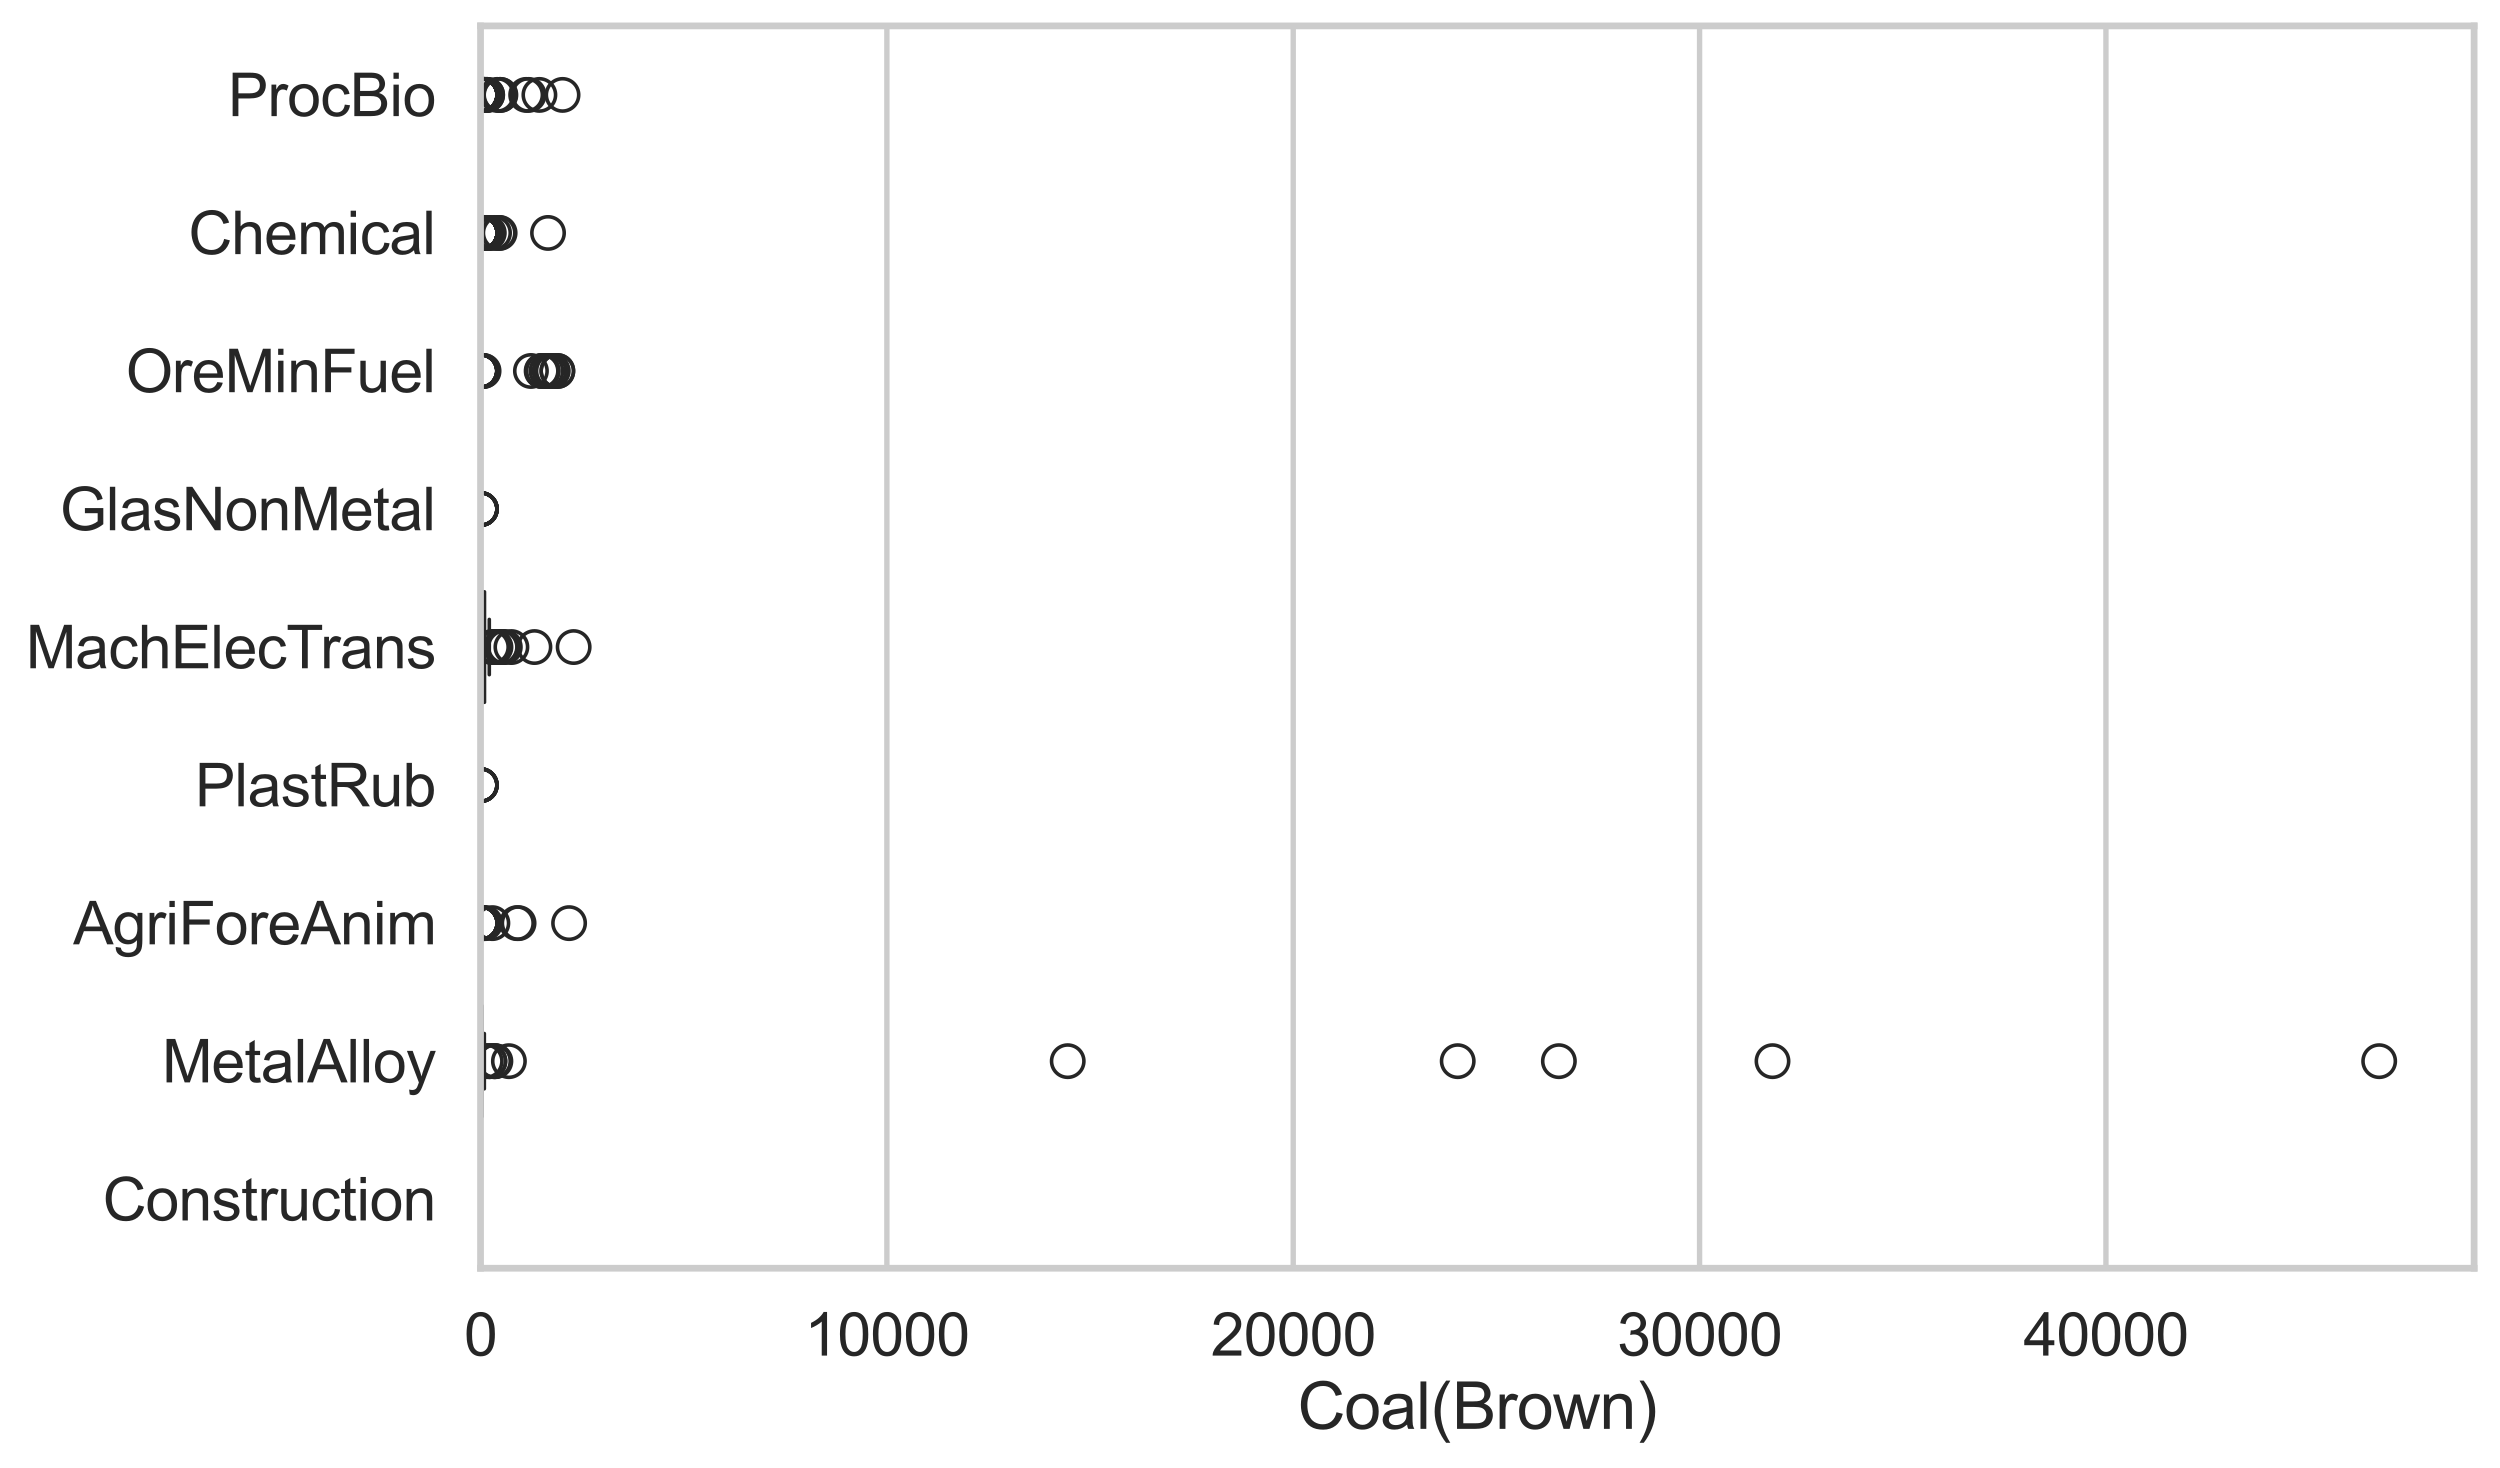 <?xml version="1.0" encoding="utf-8" standalone="no"?>
<!DOCTYPE svg PUBLIC "-//W3C//DTD SVG 1.1//EN"
  "http://www.w3.org/Graphics/SVG/1.1/DTD/svg11.dtd">
<svg xmlns:xlink="http://www.w3.org/1999/xlink" width="695.577pt" height="408.542pt" viewBox="0 0 695.577 408.542" xmlns="http://www.w3.org/2000/svg" version="1.1">
 <defs>
  <style type="text/css">*{stroke-linejoin: round; stroke-linecap: butt}</style>
 </defs>
 <g id="figure_1">
  <g id="patch_1">
   <path d="M 0 408.542 
L 695.577 408.542 
L 695.577 0 
L 0 0 
z
" style="fill: #ffffff"/>
  </g>
  <g id="axes_1">
   <g id="patch_2">
    <path d="M 133.697 352.86 
L 688.377 352.86 
L 688.377 7.2 
L 133.697 7.2 
z
" style="fill: #ffffff"/>
   </g>
   <g id="matplotlib.axis_1">
    <g id="xtick_1">
     <g id="line2d_1">
      <path d="M 133.697 352.86 
L 133.697 7.2 
" clip-path="url(#pf2591ca174)" style="fill: none; stroke: #cccccc; stroke-width: 1.5; stroke-linecap: round"/>
     </g>
     <g id="text_1">
      <!-- 0 -->
      <g style="fill: #262626" transform="translate(129.109 377.17) scale(0.165 -0.165)">
       <defs>
        <path id="ArialMT-30" d="M 266 2259 
Q 266 3072 433 3567 
Q 600 4063 929 4331 
Q 1259 4600 1759 4600 
Q 2128 4600 2406 4451 
Q 2684 4303 2865 4023 
Q 3047 3744 3150 3342 
Q 3253 2941 3253 2259 
Q 3253 1453 3087 958 
Q 2922 463 2592 192 
Q 2263 -78 1759 -78 
Q 1097 -78 719 397 
Q 266 969 266 2259 
z
M 844 2259 
Q 844 1131 1108 757 
Q 1372 384 1759 384 
Q 2147 384 2411 759 
Q 2675 1134 2675 2259 
Q 2675 3391 2411 3762 
Q 2147 4134 1753 4134 
Q 1366 4134 1134 3806 
Q 844 3388 844 2259 
z
" transform="scale(0.016)"/>
       </defs>
       <use xlink:href="#ArialMT-30"/>
      </g>
     </g>
    </g>
    <g id="xtick_2">
     <g id="line2d_2">
      <path d="M 246.757 352.86 
L 246.757 7.2 
" clip-path="url(#pf2591ca174)" style="fill: none; stroke: #cccccc; stroke-width: 1.5; stroke-linecap: round"/>
     </g>
     <g id="text_2">
      <!-- 10000 -->
      <g style="fill: #262626" transform="translate(223.818 377.17) scale(0.165 -0.165)">
       <defs>
        <path id="ArialMT-31" d="M 2384 0 
L 1822 0 
L 1822 3584 
Q 1619 3391 1289 3197 
Q 959 3003 697 2906 
L 697 3450 
Q 1169 3672 1522 3987 
Q 1875 4303 2022 4600 
L 2384 4600 
L 2384 0 
z
" transform="scale(0.016)"/>
       </defs>
       <use xlink:href="#ArialMT-31"/>
       <use xlink:href="#ArialMT-30" transform="translate(55.615 0)"/>
       <use xlink:href="#ArialMT-30" transform="translate(111.23 0)"/>
       <use xlink:href="#ArialMT-30" transform="translate(166.846 0)"/>
       <use xlink:href="#ArialMT-30" transform="translate(222.461 0)"/>
      </g>
     </g>
    </g>
    <g id="xtick_3">
     <g id="line2d_3">
      <path d="M 359.816 352.86 
L 359.816 7.2 
" clip-path="url(#pf2591ca174)" style="fill: none; stroke: #cccccc; stroke-width: 1.5; stroke-linecap: round"/>
     </g>
     <g id="text_3">
      <!-- 20000 -->
      <g style="fill: #262626" transform="translate(336.877 377.17) scale(0.165 -0.165)">
       <defs>
        <path id="ArialMT-32" d="M 3222 541 
L 3222 0 
L 194 0 
Q 188 203 259 391 
Q 375 700 629 1000 
Q 884 1300 1366 1694 
Q 2113 2306 2375 2664 
Q 2638 3022 2638 3341 
Q 2638 3675 2398 3904 
Q 2159 4134 1775 4134 
Q 1369 4134 1125 3890 
Q 881 3647 878 3216 
L 300 3275 
Q 359 3922 746 4261 
Q 1134 4600 1788 4600 
Q 2447 4600 2831 4234 
Q 3216 3869 3216 3328 
Q 3216 3053 3103 2787 
Q 2991 2522 2730 2228 
Q 2469 1934 1863 1422 
Q 1356 997 1212 845 
Q 1069 694 975 541 
L 3222 541 
z
" transform="scale(0.016)"/>
       </defs>
       <use xlink:href="#ArialMT-32"/>
       <use xlink:href="#ArialMT-30" transform="translate(55.615 0)"/>
       <use xlink:href="#ArialMT-30" transform="translate(111.23 0)"/>
       <use xlink:href="#ArialMT-30" transform="translate(166.846 0)"/>
       <use xlink:href="#ArialMT-30" transform="translate(222.461 0)"/>
      </g>
     </g>
    </g>
    <g id="xtick_4">
     <g id="line2d_4">
      <path d="M 472.876 352.86 
L 472.876 7.2 
" clip-path="url(#pf2591ca174)" style="fill: none; stroke: #cccccc; stroke-width: 1.5; stroke-linecap: round"/>
     </g>
     <g id="text_4">
      <!-- 30000 -->
      <g style="fill: #262626" transform="translate(449.937 377.17) scale(0.165 -0.165)">
       <defs>
        <path id="ArialMT-33" d="M 269 1209 
L 831 1284 
Q 928 806 1161 595 
Q 1394 384 1728 384 
Q 2125 384 2398 659 
Q 2672 934 2672 1341 
Q 2672 1728 2419 1979 
Q 2166 2231 1775 2231 
Q 1616 2231 1378 2169 
L 1441 2663 
Q 1497 2656 1531 2656 
Q 1891 2656 2178 2843 
Q 2466 3031 2466 3422 
Q 2466 3731 2256 3934 
Q 2047 4138 1716 4138 
Q 1388 4138 1169 3931 
Q 950 3725 888 3313 
L 325 3413 
Q 428 3978 793 4289 
Q 1159 4600 1703 4600 
Q 2078 4600 2393 4439 
Q 2709 4278 2876 4000 
Q 3044 3722 3044 3409 
Q 3044 3113 2884 2869 
Q 2725 2625 2413 2481 
Q 2819 2388 3044 2092 
Q 3269 1797 3269 1353 
Q 3269 753 2831 336 
Q 2394 -81 1725 -81 
Q 1122 -81 723 278 
Q 325 638 269 1209 
z
" transform="scale(0.016)"/>
       </defs>
       <use xlink:href="#ArialMT-33"/>
       <use xlink:href="#ArialMT-30" transform="translate(55.615 0)"/>
       <use xlink:href="#ArialMT-30" transform="translate(111.23 0)"/>
       <use xlink:href="#ArialMT-30" transform="translate(166.846 0)"/>
       <use xlink:href="#ArialMT-30" transform="translate(222.461 0)"/>
      </g>
     </g>
    </g>
    <g id="xtick_5">
     <g id="line2d_5">
      <path d="M 585.935 352.86 
L 585.935 7.2 
" clip-path="url(#pf2591ca174)" style="fill: none; stroke: #cccccc; stroke-width: 1.5; stroke-linecap: round"/>
     </g>
     <g id="text_5">
      <!-- 40000 -->
      <g style="fill: #262626" transform="translate(562.997 377.17) scale(0.165 -0.165)">
       <defs>
        <path id="ArialMT-34" d="M 2069 0 
L 2069 1097 
L 81 1097 
L 81 1613 
L 2172 4581 
L 2631 4581 
L 2631 1613 
L 3250 1613 
L 3250 1097 
L 2631 1097 
L 2631 0 
L 2069 0 
z
M 2069 1613 
L 2069 3678 
L 634 1613 
L 2069 1613 
z
" transform="scale(0.016)"/>
       </defs>
       <use xlink:href="#ArialMT-34"/>
       <use xlink:href="#ArialMT-30" transform="translate(55.615 0)"/>
       <use xlink:href="#ArialMT-30" transform="translate(111.23 0)"/>
       <use xlink:href="#ArialMT-30" transform="translate(166.846 0)"/>
       <use xlink:href="#ArialMT-30" transform="translate(222.461 0)"/>
      </g>
     </g>
    </g>
    <g id="text_6">
     <!-- Coal(Brown) -->
     <g style="fill: #262626" transform="translate(361.025 397.553) scale(0.18 -0.18)">
      <defs>
       <path id="ArialMT-43" d="M 3763 1606 
L 4369 1453 
Q 4178 706 3683 314 
Q 3188 -78 2472 -78 
Q 1731 -78 1267 223 
Q 803 525 561 1097 
Q 319 1669 319 2325 
Q 319 3041 592 3573 
Q 866 4106 1370 4382 
Q 1875 4659 2481 4659 
Q 3169 4659 3637 4309 
Q 4106 3959 4291 3325 
L 3694 3184 
Q 3534 3684 3231 3912 
Q 2928 4141 2469 4141 
Q 1941 4141 1586 3887 
Q 1231 3634 1087 3207 
Q 944 2781 944 2328 
Q 944 1744 1114 1308 
Q 1284 872 1643 656 
Q 2003 441 2422 441 
Q 2931 441 3284 734 
Q 3638 1028 3763 1606 
z
" transform="scale(0.016)"/>
       <path id="ArialMT-6f" d="M 213 1659 
Q 213 2581 725 3025 
Q 1153 3394 1769 3394 
Q 2453 3394 2887 2945 
Q 3322 2497 3322 1706 
Q 3322 1066 3130 698 
Q 2938 331 2570 128 
Q 2203 -75 1769 -75 
Q 1072 -75 642 372 
Q 213 819 213 1659 
z
M 791 1659 
Q 791 1022 1069 705 
Q 1347 388 1769 388 
Q 2188 388 2466 706 
Q 2744 1025 2744 1678 
Q 2744 2294 2464 2611 
Q 2184 2928 1769 2928 
Q 1347 2928 1069 2612 
Q 791 2297 791 1659 
z
" transform="scale(0.016)"/>
       <path id="ArialMT-61" d="M 2588 409 
Q 2275 144 1986 34 
Q 1697 -75 1366 -75 
Q 819 -75 525 192 
Q 231 459 231 875 
Q 231 1119 342 1320 
Q 453 1522 633 1644 
Q 813 1766 1038 1828 
Q 1203 1872 1538 1913 
Q 2219 1994 2541 2106 
Q 2544 2222 2544 2253 
Q 2544 2597 2384 2738 
Q 2169 2928 1744 2928 
Q 1347 2928 1158 2789 
Q 969 2650 878 2297 
L 328 2372 
Q 403 2725 575 2942 
Q 747 3159 1072 3276 
Q 1397 3394 1825 3394 
Q 2250 3394 2515 3294 
Q 2781 3194 2906 3042 
Q 3031 2891 3081 2659 
Q 3109 2516 3109 2141 
L 3109 1391 
Q 3109 606 3145 398 
Q 3181 191 3288 0 
L 2700 0 
Q 2613 175 2588 409 
z
M 2541 1666 
Q 2234 1541 1622 1453 
Q 1275 1403 1131 1340 
Q 988 1278 909 1158 
Q 831 1038 831 891 
Q 831 666 1001 516 
Q 1172 366 1500 366 
Q 1825 366 2078 508 
Q 2331 650 2450 897 
Q 2541 1088 2541 1459 
L 2541 1666 
z
" transform="scale(0.016)"/>
       <path id="ArialMT-6c" d="M 409 0 
L 409 4581 
L 972 4581 
L 972 0 
L 409 0 
z
" transform="scale(0.016)"/>
       <path id="ArialMT-28" d="M 1497 -1347 
Q 1031 -759 709 28 
Q 388 816 388 1659 
Q 388 2403 628 3084 
Q 909 3875 1497 4659 
L 1900 4659 
Q 1522 4009 1400 3731 
Q 1209 3300 1100 2831 
Q 966 2247 966 1656 
Q 966 153 1900 -1347 
L 1497 -1347 
z
" transform="scale(0.016)"/>
       <path id="ArialMT-42" d="M 469 0 
L 469 4581 
L 2188 4581 
Q 2713 4581 3030 4442 
Q 3347 4303 3526 4014 
Q 3706 3725 3706 3409 
Q 3706 3116 3547 2856 
Q 3388 2597 3066 2438 
Q 3481 2316 3704 2022 
Q 3928 1728 3928 1328 
Q 3928 1006 3792 729 
Q 3656 453 3456 303 
Q 3256 153 2954 76 
Q 2653 0 2216 0 
L 469 0 
z
M 1075 2656 
L 2066 2656 
Q 2469 2656 2644 2709 
Q 2875 2778 2992 2937 
Q 3109 3097 3109 3338 
Q 3109 3566 3000 3739 
Q 2891 3913 2687 3977 
Q 2484 4041 1991 4041 
L 1075 4041 
L 1075 2656 
z
M 1075 541 
L 2216 541 
Q 2509 541 2628 563 
Q 2838 600 2978 687 
Q 3119 775 3209 942 
Q 3300 1109 3300 1328 
Q 3300 1584 3169 1773 
Q 3038 1963 2805 2039 
Q 2572 2116 2134 2116 
L 1075 2116 
L 1075 541 
z
" transform="scale(0.016)"/>
       <path id="ArialMT-72" d="M 416 0 
L 416 3319 
L 922 3319 
L 922 2816 
Q 1116 3169 1280 3281 
Q 1444 3394 1641 3394 
Q 1925 3394 2219 3213 
L 2025 2691 
Q 1819 2813 1613 2813 
Q 1428 2813 1281 2702 
Q 1134 2591 1072 2394 
Q 978 2094 978 1738 
L 978 0 
L 416 0 
z
" transform="scale(0.016)"/>
       <path id="ArialMT-77" d="M 1034 0 
L 19 3319 
L 600 3319 
L 1128 1403 
L 1325 691 
Q 1338 744 1497 1375 
L 2025 3319 
L 2603 3319 
L 3100 1394 
L 3266 759 
L 3456 1400 
L 4025 3319 
L 4572 3319 
L 3534 0 
L 2950 0 
L 2422 1988 
L 2294 2553 
L 1622 0 
L 1034 0 
z
" transform="scale(0.016)"/>
       <path id="ArialMT-6e" d="M 422 0 
L 422 3319 
L 928 3319 
L 928 2847 
Q 1294 3394 1984 3394 
Q 2284 3394 2536 3286 
Q 2788 3178 2913 3003 
Q 3038 2828 3088 2588 
Q 3119 2431 3119 2041 
L 3119 0 
L 2556 0 
L 2556 2019 
Q 2556 2363 2490 2533 
Q 2425 2703 2258 2804 
Q 2091 2906 1866 2906 
Q 1506 2906 1245 2678 
Q 984 2450 984 1813 
L 984 0 
L 422 0 
z
" transform="scale(0.016)"/>
       <path id="ArialMT-29" d="M 791 -1347 
L 388 -1347 
Q 1322 153 1322 1656 
Q 1322 2244 1188 2822 
Q 1081 3291 891 3722 
Q 769 4003 388 4659 
L 791 4659 
Q 1378 3875 1659 3084 
Q 1900 2403 1900 1659 
Q 1900 816 1576 28 
Q 1253 -759 791 -1347 
z
" transform="scale(0.016)"/>
      </defs>
      <use xlink:href="#ArialMT-43"/>
      <use xlink:href="#ArialMT-6f" transform="translate(72.217 0)"/>
      <use xlink:href="#ArialMT-61" transform="translate(127.832 0)"/>
      <use xlink:href="#ArialMT-6c" transform="translate(183.447 0)"/>
      <use xlink:href="#ArialMT-28" transform="translate(205.664 0)"/>
      <use xlink:href="#ArialMT-42" transform="translate(238.965 0)"/>
      <use xlink:href="#ArialMT-72" transform="translate(305.664 0)"/>
      <use xlink:href="#ArialMT-6f" transform="translate(338.965 0)"/>
      <use xlink:href="#ArialMT-77" transform="translate(394.58 0)"/>
      <use xlink:href="#ArialMT-6e" transform="translate(466.797 0)"/>
      <use xlink:href="#ArialMT-29" transform="translate(522.412 0)"/>
     </g>
    </g>
   </g>
   <g id="matplotlib.axis_2">
    <g id="ytick_1">
     <g id="text_7">
      <!-- ProcBio -->
      <g style="fill: #262626" transform="translate(63.424 32.309) scale(0.165 -0.165)">
       <defs>
        <path id="ArialMT-50" d="M 494 0 
L 494 4581 
L 2222 4581 
Q 2678 4581 2919 4538 
Q 3256 4481 3484 4323 
Q 3713 4166 3852 3881 
Q 3991 3597 3991 3256 
Q 3991 2672 3619 2267 
Q 3247 1863 2275 1863 
L 1100 1863 
L 1100 0 
L 494 0 
z
M 1100 2403 
L 2284 2403 
Q 2872 2403 3119 2622 
Q 3366 2841 3366 3238 
Q 3366 3525 3220 3729 
Q 3075 3934 2838 4000 
Q 2684 4041 2272 4041 
L 1100 4041 
L 1100 2403 
z
" transform="scale(0.016)"/>
        <path id="ArialMT-63" d="M 2588 1216 
L 3141 1144 
Q 3050 572 2676 248 
Q 2303 -75 1759 -75 
Q 1078 -75 664 370 
Q 250 816 250 1647 
Q 250 2184 428 2587 
Q 606 2991 970 3192 
Q 1334 3394 1763 3394 
Q 2303 3394 2647 3120 
Q 2991 2847 3088 2344 
L 2541 2259 
Q 2463 2594 2264 2762 
Q 2066 2931 1784 2931 
Q 1359 2931 1093 2626 
Q 828 2322 828 1663 
Q 828 994 1084 691 
Q 1341 388 1753 388 
Q 2084 388 2306 591 
Q 2528 794 2588 1216 
z
" transform="scale(0.016)"/>
        <path id="ArialMT-69" d="M 425 3934 
L 425 4581 
L 988 4581 
L 988 3934 
L 425 3934 
z
M 425 0 
L 425 3319 
L 988 3319 
L 988 0 
L 425 0 
z
" transform="scale(0.016)"/>
       </defs>
       <use xlink:href="#ArialMT-50"/>
       <use xlink:href="#ArialMT-72" transform="translate(66.699 0)"/>
       <use xlink:href="#ArialMT-6f" transform="translate(100 0)"/>
       <use xlink:href="#ArialMT-63" transform="translate(155.615 0)"/>
       <use xlink:href="#ArialMT-42" transform="translate(205.615 0)"/>
       <use xlink:href="#ArialMT-69" transform="translate(272.314 0)"/>
       <use xlink:href="#ArialMT-6f" transform="translate(294.531 0)"/>
      </g>
     </g>
    </g>
    <g id="ytick_2">
     <g id="text_8">
      <!-- Chemical -->
      <g style="fill: #262626" transform="translate(52.428 70.715) scale(0.165 -0.165)">
       <defs>
        <path id="ArialMT-68" d="M 422 0 
L 422 4581 
L 984 4581 
L 984 2938 
Q 1378 3394 1978 3394 
Q 2347 3394 2619 3248 
Q 2891 3103 3008 2847 
Q 3125 2591 3125 2103 
L 3125 0 
L 2563 0 
L 2563 2103 
Q 2563 2525 2380 2717 
Q 2197 2909 1863 2909 
Q 1613 2909 1392 2779 
Q 1172 2650 1078 2428 
Q 984 2206 984 1816 
L 984 0 
L 422 0 
z
" transform="scale(0.016)"/>
        <path id="ArialMT-65" d="M 2694 1069 
L 3275 997 
Q 3138 488 2766 206 
Q 2394 -75 1816 -75 
Q 1088 -75 661 373 
Q 234 822 234 1631 
Q 234 2469 665 2931 
Q 1097 3394 1784 3394 
Q 2450 3394 2872 2941 
Q 3294 2488 3294 1666 
Q 3294 1616 3291 1516 
L 816 1516 
Q 847 969 1125 678 
Q 1403 388 1819 388 
Q 2128 388 2347 550 
Q 2566 713 2694 1069 
z
M 847 1978 
L 2700 1978 
Q 2663 2397 2488 2606 
Q 2219 2931 1791 2931 
Q 1403 2931 1139 2672 
Q 875 2413 847 1978 
z
" transform="scale(0.016)"/>
        <path id="ArialMT-6d" d="M 422 0 
L 422 3319 
L 925 3319 
L 925 2853 
Q 1081 3097 1340 3245 
Q 1600 3394 1931 3394 
Q 2300 3394 2536 3241 
Q 2772 3088 2869 2813 
Q 3263 3394 3894 3394 
Q 4388 3394 4653 3120 
Q 4919 2847 4919 2278 
L 4919 0 
L 4359 0 
L 4359 2091 
Q 4359 2428 4304 2576 
Q 4250 2725 4106 2815 
Q 3963 2906 3769 2906 
Q 3419 2906 3187 2673 
Q 2956 2441 2956 1928 
L 2956 0 
L 2394 0 
L 2394 2156 
Q 2394 2531 2256 2718 
Q 2119 2906 1806 2906 
Q 1569 2906 1367 2781 
Q 1166 2656 1075 2415 
Q 984 2175 984 1722 
L 984 0 
L 422 0 
z
" transform="scale(0.016)"/>
       </defs>
       <use xlink:href="#ArialMT-43"/>
       <use xlink:href="#ArialMT-68" transform="translate(72.217 0)"/>
       <use xlink:href="#ArialMT-65" transform="translate(127.832 0)"/>
       <use xlink:href="#ArialMT-6d" transform="translate(183.447 0)"/>
       <use xlink:href="#ArialMT-69" transform="translate(266.748 0)"/>
       <use xlink:href="#ArialMT-63" transform="translate(288.965 0)"/>
       <use xlink:href="#ArialMT-61" transform="translate(338.965 0)"/>
       <use xlink:href="#ArialMT-6c" transform="translate(394.58 0)"/>
      </g>
     </g>
    </g>
    <g id="ytick_3">
     <g id="text_9">
      <!-- OreMinFuel -->
      <g style="fill: #262626" transform="translate(35.013 109.122) scale(0.165 -0.165)">
       <defs>
        <path id="ArialMT-4f" d="M 309 2231 
Q 309 3372 921 4017 
Q 1534 4663 2503 4663 
Q 3138 4663 3647 4359 
Q 4156 4056 4423 3514 
Q 4691 2972 4691 2284 
Q 4691 1588 4409 1038 
Q 4128 488 3612 205 
Q 3097 -78 2500 -78 
Q 1853 -78 1343 234 
Q 834 547 571 1087 
Q 309 1628 309 2231 
z
M 934 2222 
Q 934 1394 1379 917 
Q 1825 441 2497 441 
Q 3181 441 3623 922 
Q 4066 1403 4066 2288 
Q 4066 2847 3877 3264 
Q 3688 3681 3323 3911 
Q 2959 4141 2506 4141 
Q 1863 4141 1398 3698 
Q 934 3256 934 2222 
z
" transform="scale(0.016)"/>
        <path id="ArialMT-4d" d="M 475 0 
L 475 4581 
L 1388 4581 
L 2472 1338 
Q 2622 884 2691 659 
Q 2769 909 2934 1394 
L 4031 4581 
L 4847 4581 
L 4847 0 
L 4263 0 
L 4263 3834 
L 2931 0 
L 2384 0 
L 1059 3900 
L 1059 0 
L 475 0 
z
" transform="scale(0.016)"/>
        <path id="ArialMT-46" d="M 525 0 
L 525 4581 
L 3616 4581 
L 3616 4041 
L 1131 4041 
L 1131 2622 
L 3281 2622 
L 3281 2081 
L 1131 2081 
L 1131 0 
L 525 0 
z
" transform="scale(0.016)"/>
        <path id="ArialMT-75" d="M 2597 0 
L 2597 488 
Q 2209 -75 1544 -75 
Q 1250 -75 995 37 
Q 741 150 617 320 
Q 494 491 444 738 
Q 409 903 409 1263 
L 409 3319 
L 972 3319 
L 972 1478 
Q 972 1038 1006 884 
Q 1059 663 1231 536 
Q 1403 409 1656 409 
Q 1909 409 2131 539 
Q 2353 669 2445 892 
Q 2538 1116 2538 1541 
L 2538 3319 
L 3100 3319 
L 3100 0 
L 2597 0 
z
" transform="scale(0.016)"/>
       </defs>
       <use xlink:href="#ArialMT-4f"/>
       <use xlink:href="#ArialMT-72" transform="translate(77.783 0)"/>
       <use xlink:href="#ArialMT-65" transform="translate(111.084 0)"/>
       <use xlink:href="#ArialMT-4d" transform="translate(166.699 0)"/>
       <use xlink:href="#ArialMT-69" transform="translate(250 0)"/>
       <use xlink:href="#ArialMT-6e" transform="translate(272.217 0)"/>
       <use xlink:href="#ArialMT-46" transform="translate(327.832 0)"/>
       <use xlink:href="#ArialMT-75" transform="translate(388.916 0)"/>
       <use xlink:href="#ArialMT-65" transform="translate(444.531 0)"/>
       <use xlink:href="#ArialMT-6c" transform="translate(500.146 0)"/>
      </g>
     </g>
    </g>
    <g id="ytick_4">
     <g id="text_10">
      <!-- GlasNonMetal -->
      <g style="fill: #262626" transform="translate(16.659 147.529) scale(0.165 -0.165)">
       <defs>
        <path id="ArialMT-47" d="M 2638 1797 
L 2638 2334 
L 4578 2338 
L 4578 638 
Q 4131 281 3656 101 
Q 3181 -78 2681 -78 
Q 2006 -78 1454 211 
Q 903 500 622 1047 
Q 341 1594 341 2269 
Q 341 2938 620 3517 
Q 900 4097 1425 4378 
Q 1950 4659 2634 4659 
Q 3131 4659 3532 4498 
Q 3934 4338 4162 4050 
Q 4391 3763 4509 3300 
L 3963 3150 
Q 3859 3500 3706 3700 
Q 3553 3900 3268 4020 
Q 2984 4141 2638 4141 
Q 2222 4141 1919 4014 
Q 1616 3888 1430 3681 
Q 1244 3475 1141 3228 
Q 966 2803 966 2306 
Q 966 1694 1177 1281 
Q 1388 869 1791 669 
Q 2194 469 2647 469 
Q 3041 469 3416 620 
Q 3791 772 3984 944 
L 3984 1797 
L 2638 1797 
z
" transform="scale(0.016)"/>
        <path id="ArialMT-73" d="M 197 991 
L 753 1078 
Q 800 744 1014 566 
Q 1228 388 1613 388 
Q 2000 388 2187 545 
Q 2375 703 2375 916 
Q 2375 1106 2209 1216 
Q 2094 1291 1634 1406 
Q 1016 1563 777 1677 
Q 538 1791 414 1992 
Q 291 2194 291 2438 
Q 291 2659 392 2848 
Q 494 3038 669 3163 
Q 800 3259 1026 3326 
Q 1253 3394 1513 3394 
Q 1903 3394 2198 3281 
Q 2494 3169 2634 2976 
Q 2775 2784 2828 2463 
L 2278 2388 
Q 2241 2644 2061 2787 
Q 1881 2931 1553 2931 
Q 1166 2931 1000 2803 
Q 834 2675 834 2503 
Q 834 2394 903 2306 
Q 972 2216 1119 2156 
Q 1203 2125 1616 2013 
Q 2213 1853 2448 1751 
Q 2684 1650 2818 1456 
Q 2953 1263 2953 975 
Q 2953 694 2789 445 
Q 2625 197 2315 61 
Q 2006 -75 1616 -75 
Q 969 -75 630 194 
Q 291 463 197 991 
z
" transform="scale(0.016)"/>
        <path id="ArialMT-4e" d="M 488 0 
L 488 4581 
L 1109 4581 
L 3516 984 
L 3516 4581 
L 4097 4581 
L 4097 0 
L 3475 0 
L 1069 3600 
L 1069 0 
L 488 0 
z
" transform="scale(0.016)"/>
        <path id="ArialMT-74" d="M 1650 503 
L 1731 6 
Q 1494 -44 1306 -44 
Q 1000 -44 831 53 
Q 663 150 594 308 
Q 525 466 525 972 
L 525 2881 
L 113 2881 
L 113 3319 
L 525 3319 
L 525 4141 
L 1084 4478 
L 1084 3319 
L 1650 3319 
L 1650 2881 
L 1084 2881 
L 1084 941 
Q 1084 700 1114 631 
Q 1144 563 1211 522 
Q 1278 481 1403 481 
Q 1497 481 1650 503 
z
" transform="scale(0.016)"/>
       </defs>
       <use xlink:href="#ArialMT-47"/>
       <use xlink:href="#ArialMT-6c" transform="translate(77.783 0)"/>
       <use xlink:href="#ArialMT-61" transform="translate(100 0)"/>
       <use xlink:href="#ArialMT-73" transform="translate(155.615 0)"/>
       <use xlink:href="#ArialMT-4e" transform="translate(205.615 0)"/>
       <use xlink:href="#ArialMT-6f" transform="translate(277.832 0)"/>
       <use xlink:href="#ArialMT-6e" transform="translate(333.447 0)"/>
       <use xlink:href="#ArialMT-4d" transform="translate(389.062 0)"/>
       <use xlink:href="#ArialMT-65" transform="translate(472.363 0)"/>
       <use xlink:href="#ArialMT-74" transform="translate(527.979 0)"/>
       <use xlink:href="#ArialMT-61" transform="translate(555.762 0)"/>
       <use xlink:href="#ArialMT-6c" transform="translate(611.377 0)"/>
      </g>
     </g>
    </g>
    <g id="ytick_5">
     <g id="text_11">
      <!-- MachElecTrans -->
      <g style="fill: #262626" transform="translate(7.2 185.935) scale(0.165 -0.165)">
       <defs>
        <path id="ArialMT-45" d="M 506 0 
L 506 4581 
L 3819 4581 
L 3819 4041 
L 1113 4041 
L 1113 2638 
L 3647 2638 
L 3647 2100 
L 1113 2100 
L 1113 541 
L 3925 541 
L 3925 0 
L 506 0 
z
" transform="scale(0.016)"/>
        <path id="ArialMT-54" d="M 1659 0 
L 1659 4041 
L 150 4041 
L 150 4581 
L 3781 4581 
L 3781 4041 
L 2266 4041 
L 2266 0 
L 1659 0 
z
" transform="scale(0.016)"/>
       </defs>
       <use xlink:href="#ArialMT-4d"/>
       <use xlink:href="#ArialMT-61" transform="translate(83.301 0)"/>
       <use xlink:href="#ArialMT-63" transform="translate(138.916 0)"/>
       <use xlink:href="#ArialMT-68" transform="translate(188.916 0)"/>
       <use xlink:href="#ArialMT-45" transform="translate(244.531 0)"/>
       <use xlink:href="#ArialMT-6c" transform="translate(311.23 0)"/>
       <use xlink:href="#ArialMT-65" transform="translate(333.447 0)"/>
       <use xlink:href="#ArialMT-63" transform="translate(389.062 0)"/>
       <use xlink:href="#ArialMT-54" transform="translate(439.062 0)"/>
       <use xlink:href="#ArialMT-72" transform="translate(496.396 0)"/>
       <use xlink:href="#ArialMT-61" transform="translate(529.697 0)"/>
       <use xlink:href="#ArialMT-6e" transform="translate(585.312 0)"/>
       <use xlink:href="#ArialMT-73" transform="translate(640.928 0)"/>
      </g>
     </g>
    </g>
    <g id="ytick_6">
     <g id="text_12">
      <!-- PlastRub -->
      <g style="fill: #262626" transform="translate(54.248 224.342) scale(0.165 -0.165)">
       <defs>
        <path id="ArialMT-52" d="M 503 0 
L 503 4581 
L 2534 4581 
Q 3147 4581 3465 4457 
Q 3784 4334 3975 4021 
Q 4166 3709 4166 3331 
Q 4166 2844 3850 2509 
Q 3534 2175 2875 2084 
Q 3116 1969 3241 1856 
Q 3506 1613 3744 1247 
L 4541 0 
L 3778 0 
L 3172 953 
Q 2906 1366 2734 1584 
Q 2563 1803 2427 1890 
Q 2291 1978 2150 2013 
Q 2047 2034 1813 2034 
L 1109 2034 
L 1109 0 
L 503 0 
z
M 1109 2559 
L 2413 2559 
Q 2828 2559 3062 2645 
Q 3297 2731 3419 2920 
Q 3541 3109 3541 3331 
Q 3541 3656 3305 3865 
Q 3069 4075 2559 4075 
L 1109 4075 
L 1109 2559 
z
" transform="scale(0.016)"/>
        <path id="ArialMT-62" d="M 941 0 
L 419 0 
L 419 4581 
L 981 4581 
L 981 2947 
Q 1338 3394 1891 3394 
Q 2197 3394 2470 3270 
Q 2744 3147 2920 2923 
Q 3097 2700 3197 2384 
Q 3297 2069 3297 1709 
Q 3297 856 2875 390 
Q 2453 -75 1863 -75 
Q 1275 -75 941 416 
L 941 0 
z
M 934 1684 
Q 934 1088 1097 822 
Q 1363 388 1816 388 
Q 2184 388 2453 708 
Q 2722 1028 2722 1663 
Q 2722 2313 2464 2622 
Q 2206 2931 1841 2931 
Q 1472 2931 1203 2611 
Q 934 2291 934 1684 
z
" transform="scale(0.016)"/>
       </defs>
       <use xlink:href="#ArialMT-50"/>
       <use xlink:href="#ArialMT-6c" transform="translate(66.699 0)"/>
       <use xlink:href="#ArialMT-61" transform="translate(88.916 0)"/>
       <use xlink:href="#ArialMT-73" transform="translate(144.531 0)"/>
       <use xlink:href="#ArialMT-74" transform="translate(194.531 0)"/>
       <use xlink:href="#ArialMT-52" transform="translate(222.314 0)"/>
       <use xlink:href="#ArialMT-75" transform="translate(294.531 0)"/>
       <use xlink:href="#ArialMT-62" transform="translate(350.146 0)"/>
      </g>
     </g>
    </g>
    <g id="ytick_7">
     <g id="text_13">
      <!-- AgriForeAnim -->
      <g style="fill: #262626" transform="translate(20.341 262.749) scale(0.165 -0.165)">
       <defs>
        <path id="ArialMT-41" d="M -9 0 
L 1750 4581 
L 2403 4581 
L 4278 0 
L 3588 0 
L 3053 1388 
L 1138 1388 
L 634 0 
L -9 0 
z
M 1313 1881 
L 2866 1881 
L 2388 3150 
Q 2169 3728 2063 4100 
Q 1975 3659 1816 3225 
L 1313 1881 
z
" transform="scale(0.016)"/>
        <path id="ArialMT-67" d="M 319 -275 
L 866 -356 
Q 900 -609 1056 -725 
Q 1266 -881 1628 -881 
Q 2019 -881 2231 -725 
Q 2444 -569 2519 -288 
Q 2563 -116 2559 434 
Q 2191 0 1641 0 
Q 956 0 581 494 
Q 206 988 206 1678 
Q 206 2153 378 2554 
Q 550 2956 876 3175 
Q 1203 3394 1644 3394 
Q 2231 3394 2613 2919 
L 2613 3319 
L 3131 3319 
L 3131 450 
Q 3131 -325 2973 -648 
Q 2816 -972 2473 -1159 
Q 2131 -1347 1631 -1347 
Q 1038 -1347 672 -1080 
Q 306 -813 319 -275 
z
M 784 1719 
Q 784 1066 1043 766 
Q 1303 466 1694 466 
Q 2081 466 2343 764 
Q 2606 1063 2606 1700 
Q 2606 2309 2336 2618 
Q 2066 2928 1684 2928 
Q 1309 2928 1046 2623 
Q 784 2319 784 1719 
z
" transform="scale(0.016)"/>
       </defs>
       <use xlink:href="#ArialMT-41"/>
       <use xlink:href="#ArialMT-67" transform="translate(66.699 0)"/>
       <use xlink:href="#ArialMT-72" transform="translate(122.314 0)"/>
       <use xlink:href="#ArialMT-69" transform="translate(155.615 0)"/>
       <use xlink:href="#ArialMT-46" transform="translate(177.832 0)"/>
       <use xlink:href="#ArialMT-6f" transform="translate(238.916 0)"/>
       <use xlink:href="#ArialMT-72" transform="translate(294.531 0)"/>
       <use xlink:href="#ArialMT-65" transform="translate(327.832 0)"/>
       <use xlink:href="#ArialMT-41" transform="translate(383.447 0)"/>
       <use xlink:href="#ArialMT-6e" transform="translate(450.146 0)"/>
       <use xlink:href="#ArialMT-69" transform="translate(505.762 0)"/>
       <use xlink:href="#ArialMT-6d" transform="translate(527.979 0)"/>
      </g>
     </g>
    </g>
    <g id="ytick_8">
     <g id="text_14">
      <!-- MetalAlloy -->
      <g style="fill: #262626" transform="translate(45.088 301.155) scale(0.165 -0.165)">
       <defs>
        <path id="ArialMT-79" d="M 397 -1278 
L 334 -750 
Q 519 -800 656 -800 
Q 844 -800 956 -737 
Q 1069 -675 1141 -563 
Q 1194 -478 1313 -144 
Q 1328 -97 1363 -6 
L 103 3319 
L 709 3319 
L 1400 1397 
Q 1534 1031 1641 628 
Q 1738 1016 1872 1384 
L 2581 3319 
L 3144 3319 
L 1881 -56 
Q 1678 -603 1566 -809 
Q 1416 -1088 1222 -1217 
Q 1028 -1347 759 -1347 
Q 597 -1347 397 -1278 
z
" transform="scale(0.016)"/>
       </defs>
       <use xlink:href="#ArialMT-4d"/>
       <use xlink:href="#ArialMT-65" transform="translate(83.301 0)"/>
       <use xlink:href="#ArialMT-74" transform="translate(138.916 0)"/>
       <use xlink:href="#ArialMT-61" transform="translate(166.699 0)"/>
       <use xlink:href="#ArialMT-6c" transform="translate(222.314 0)"/>
       <use xlink:href="#ArialMT-41" transform="translate(244.531 0)"/>
       <use xlink:href="#ArialMT-6c" transform="translate(311.23 0)"/>
       <use xlink:href="#ArialMT-6c" transform="translate(333.447 0)"/>
       <use xlink:href="#ArialMT-6f" transform="translate(355.664 0)"/>
       <use xlink:href="#ArialMT-79" transform="translate(411.279 0)"/>
      </g>
     </g>
    </g>
    <g id="ytick_9">
     <g id="text_15">
      <!-- Construction -->
      <g style="fill: #262626" transform="translate(28.575 339.562) scale(0.165 -0.165)">
       <use xlink:href="#ArialMT-43"/>
       <use xlink:href="#ArialMT-6f" transform="translate(72.217 0)"/>
       <use xlink:href="#ArialMT-6e" transform="translate(127.832 0)"/>
       <use xlink:href="#ArialMT-73" transform="translate(183.447 0)"/>
       <use xlink:href="#ArialMT-74" transform="translate(233.447 0)"/>
       <use xlink:href="#ArialMT-72" transform="translate(261.23 0)"/>
       <use xlink:href="#ArialMT-75" transform="translate(294.531 0)"/>
       <use xlink:href="#ArialMT-63" transform="translate(350.146 0)"/>
       <use xlink:href="#ArialMT-74" transform="translate(400.146 0)"/>
       <use xlink:href="#ArialMT-69" transform="translate(427.93 0)"/>
       <use xlink:href="#ArialMT-6f" transform="translate(450.146 0)"/>
       <use xlink:href="#ArialMT-6e" transform="translate(505.762 0)"/>
      </g>
     </g>
    </g>
   </g>
   <g id="patch_3">
    <path d="M 133.699 11.041 
L 133.699 41.766 
L 133.728 41.766 
L 133.728 11.041 
L 133.699 11.041 
z
" clip-path="url(#pf2591ca174)" style="fill: #ca74db; stroke: #262626; stroke-linejoin: miter"/>
   </g>
   <g id="line2d_6">
    <path d="M 133.699 26.403 
L 133.697 26.403 
" clip-path="url(#pf2591ca174)" style="fill: none; stroke: #262626"/>
   </g>
   <g id="line2d_7">
    <path d="M 133.728 26.403 
L 133.771 26.403 
" clip-path="url(#pf2591ca174)" style="fill: none; stroke: #262626"/>
   </g>
   <g id="line2d_8">
    <path d="M 133.697 18.722 
L 133.697 34.085 
" clip-path="url(#pf2591ca174)" style="fill: none; stroke: #262626; stroke-linecap: round"/>
   </g>
   <g id="line2d_9">
    <path d="M 133.771 18.722 
L 133.771 34.085 
" clip-path="url(#pf2591ca174)" style="fill: none; stroke: #262626; stroke-linecap: round"/>
   </g>
   <g id="line2d_10">
    <defs>
     <path id="m7faadedbce" d="M 0 4.5 
C 1.193 4.5 2.338 4.026 3.182 3.182 
C 4.026 2.338 4.5 1.193 4.5 0 
C 4.5 -1.193 4.026 -2.338 3.182 -3.182 
C 2.338 -4.026 1.193 -4.5 0 -4.5 
C -1.193 -4.5 -2.338 -4.026 -3.182 -3.182 
C -4.026 -2.338 -4.5 -1.193 -4.5 0 
C -4.5 1.193 -4.026 2.338 -3.182 3.182 
C -2.338 4.026 -1.193 4.5 0 4.5 
z
" style="stroke: #262626"/>
    </defs>
    <g clip-path="url(#pf2591ca174)">
     <use xlink:href="#m7faadedbce" x="133.782" y="26.403" style="fill-opacity: 0; stroke: #262626"/>
     <use xlink:href="#m7faadedbce" x="135.043" y="26.403" style="fill-opacity: 0; stroke: #262626"/>
     <use xlink:href="#m7faadedbce" x="135.099" y="26.403" style="fill-opacity: 0; stroke: #262626"/>
     <use xlink:href="#m7faadedbce" x="133.791" y="26.403" style="fill-opacity: 0; stroke: #262626"/>
     <use xlink:href="#m7faadedbce" x="134.243" y="26.403" style="fill-opacity: 0; stroke: #262626"/>
     <use xlink:href="#m7faadedbce" x="133.795" y="26.403" style="fill-opacity: 0; stroke: #262626"/>
     <use xlink:href="#m7faadedbce" x="133.869" y="26.403" style="fill-opacity: 0; stroke: #262626"/>
     <use xlink:href="#m7faadedbce" x="133.874" y="26.403" style="fill-opacity: 0; stroke: #262626"/>
     <use xlink:href="#m7faadedbce" x="139.223" y="26.403" style="fill-opacity: 0; stroke: #262626"/>
     <use xlink:href="#m7faadedbce" x="147.079" y="26.403" style="fill-opacity: 0; stroke: #262626"/>
     <use xlink:href="#m7faadedbce" x="133.843" y="26.403" style="fill-opacity: 0; stroke: #262626"/>
     <use xlink:href="#m7faadedbce" x="133.86" y="26.403" style="fill-opacity: 0; stroke: #262626"/>
     <use xlink:href="#m7faadedbce" x="134.47" y="26.403" style="fill-opacity: 0; stroke: #262626"/>
     <use xlink:href="#m7faadedbce" x="133.789" y="26.403" style="fill-opacity: 0; stroke: #262626"/>
     <use xlink:href="#m7faadedbce" x="150.079" y="26.403" style="fill-opacity: 0; stroke: #262626"/>
     <use xlink:href="#m7faadedbce" x="133.848" y="26.403" style="fill-opacity: 0; stroke: #262626"/>
     <use xlink:href="#m7faadedbce" x="134.136" y="26.403" style="fill-opacity: 0; stroke: #262626"/>
     <use xlink:href="#m7faadedbce" x="133.798" y="26.403" style="fill-opacity: 0; stroke: #262626"/>
     <use xlink:href="#m7faadedbce" x="133.777" y="26.403" style="fill-opacity: 0; stroke: #262626"/>
     <use xlink:href="#m7faadedbce" x="146.399" y="26.403" style="fill-opacity: 0; stroke: #262626"/>
     <use xlink:href="#m7faadedbce" x="134.331" y="26.403" style="fill-opacity: 0; stroke: #262626"/>
     <use xlink:href="#m7faadedbce" x="135.53" y="26.403" style="fill-opacity: 0; stroke: #262626"/>
     <use xlink:href="#m7faadedbce" x="156.515" y="26.403" style="fill-opacity: 0; stroke: #262626"/>
     <use xlink:href="#m7faadedbce" x="133.797" y="26.403" style="fill-opacity: 0; stroke: #262626"/>
     <use xlink:href="#m7faadedbce" x="133.854" y="26.403" style="fill-opacity: 0; stroke: #262626"/>
     <use xlink:href="#m7faadedbce" x="133.774" y="26.403" style="fill-opacity: 0; stroke: #262626"/>
     <use xlink:href="#m7faadedbce" x="134.698" y="26.403" style="fill-opacity: 0; stroke: #262626"/>
     <use xlink:href="#m7faadedbce" x="133.829" y="26.403" style="fill-opacity: 0; stroke: #262626"/>
     <use xlink:href="#m7faadedbce" x="134.59" y="26.403" style="fill-opacity: 0; stroke: #262626"/>
     <use xlink:href="#m7faadedbce" x="134.718" y="26.403" style="fill-opacity: 0; stroke: #262626"/>
     <use xlink:href="#m7faadedbce" x="135.542" y="26.403" style="fill-opacity: 0; stroke: #262626"/>
     <use xlink:href="#m7faadedbce" x="133.812" y="26.403" style="fill-opacity: 0; stroke: #262626"/>
     <use xlink:href="#m7faadedbce" x="133.819" y="26.403" style="fill-opacity: 0; stroke: #262626"/>
     <use xlink:href="#m7faadedbce" x="139.115" y="26.403" style="fill-opacity: 0; stroke: #262626"/>
     <use xlink:href="#m7faadedbce" x="138.315" y="26.403" style="fill-opacity: 0; stroke: #262626"/>
    </g>
   </g>
   <g id="patch_4">
    <path d="M 133.704 49.447 
L 133.704 80.173 
L 133.746 80.173 
L 133.746 49.447 
L 133.704 49.447 
z
" clip-path="url(#pf2591ca174)" style="fill: #5ca236; stroke: #262626; stroke-linejoin: miter"/>
   </g>
   <g id="line2d_11">
    <path d="M 133.704 64.81 
L 133.697 64.81 
" clip-path="url(#pf2591ca174)" style="fill: none; stroke: #262626"/>
   </g>
   <g id="line2d_12">
    <path d="M 133.746 64.81 
L 133.808 64.81 
" clip-path="url(#pf2591ca174)" style="fill: none; stroke: #262626"/>
   </g>
   <g id="line2d_13">
    <path d="M 133.697 57.129 
L 133.697 72.491 
" clip-path="url(#pf2591ca174)" style="fill: none; stroke: #262626; stroke-linecap: round"/>
   </g>
   <g id="line2d_14">
    <path d="M 133.808 57.129 
L 133.808 72.491 
" clip-path="url(#pf2591ca174)" style="fill: none; stroke: #262626; stroke-linecap: round"/>
   </g>
   <g id="line2d_15">
    <g clip-path="url(#pf2591ca174)">
     <use xlink:href="#m7faadedbce" x="133.826" y="64.81" style="fill-opacity: 0; stroke: #262626"/>
     <use xlink:href="#m7faadedbce" x="133.976" y="64.81" style="fill-opacity: 0; stroke: #262626"/>
     <use xlink:href="#m7faadedbce" x="133.814" y="64.81" style="fill-opacity: 0; stroke: #262626"/>
     <use xlink:href="#m7faadedbce" x="134.771" y="64.81" style="fill-opacity: 0; stroke: #262626"/>
     <use xlink:href="#m7faadedbce" x="152.48" y="64.81" style="fill-opacity: 0; stroke: #262626"/>
     <use xlink:href="#m7faadedbce" x="133.824" y="64.81" style="fill-opacity: 0; stroke: #262626"/>
     <use xlink:href="#m7faadedbce" x="134.023" y="64.81" style="fill-opacity: 0; stroke: #262626"/>
     <use xlink:href="#m7faadedbce" x="134.006" y="64.81" style="fill-opacity: 0; stroke: #262626"/>
     <use xlink:href="#m7faadedbce" x="135.262" y="64.81" style="fill-opacity: 0; stroke: #262626"/>
     <use xlink:href="#m7faadedbce" x="134.112" y="64.81" style="fill-opacity: 0; stroke: #262626"/>
     <use xlink:href="#m7faadedbce" x="133.827" y="64.81" style="fill-opacity: 0; stroke: #262626"/>
     <use xlink:href="#m7faadedbce" x="134.085" y="64.81" style="fill-opacity: 0; stroke: #262626"/>
     <use xlink:href="#m7faadedbce" x="133.814" y="64.81" style="fill-opacity: 0; stroke: #262626"/>
     <use xlink:href="#m7faadedbce" x="135.252" y="64.81" style="fill-opacity: 0; stroke: #262626"/>
     <use xlink:href="#m7faadedbce" x="134.265" y="64.81" style="fill-opacity: 0; stroke: #262626"/>
     <use xlink:href="#m7faadedbce" x="133.818" y="64.81" style="fill-opacity: 0; stroke: #262626"/>
     <use xlink:href="#m7faadedbce" x="134.656" y="64.81" style="fill-opacity: 0; stroke: #262626"/>
     <use xlink:href="#m7faadedbce" x="133.826" y="64.81" style="fill-opacity: 0; stroke: #262626"/>
     <use xlink:href="#m7faadedbce" x="134.814" y="64.81" style="fill-opacity: 0; stroke: #262626"/>
     <use xlink:href="#m7faadedbce" x="134.017" y="64.81" style="fill-opacity: 0; stroke: #262626"/>
     <use xlink:href="#m7faadedbce" x="133.811" y="64.81" style="fill-opacity: 0; stroke: #262626"/>
     <use xlink:href="#m7faadedbce" x="133.819" y="64.81" style="fill-opacity: 0; stroke: #262626"/>
     <use xlink:href="#m7faadedbce" x="134.424" y="64.81" style="fill-opacity: 0; stroke: #262626"/>
     <use xlink:href="#m7faadedbce" x="133.818" y="64.81" style="fill-opacity: 0; stroke: #262626"/>
     <use xlink:href="#m7faadedbce" x="135.754" y="64.81" style="fill-opacity: 0; stroke: #262626"/>
     <use xlink:href="#m7faadedbce" x="134.327" y="64.81" style="fill-opacity: 0; stroke: #262626"/>
     <use xlink:href="#m7faadedbce" x="135.024" y="64.81" style="fill-opacity: 0; stroke: #262626"/>
     <use xlink:href="#m7faadedbce" x="133.924" y="64.81" style="fill-opacity: 0; stroke: #262626"/>
     <use xlink:href="#m7faadedbce" x="134.409" y="64.81" style="fill-opacity: 0; stroke: #262626"/>
     <use xlink:href="#m7faadedbce" x="133.941" y="64.81" style="fill-opacity: 0; stroke: #262626"/>
     <use xlink:href="#m7faadedbce" x="133.862" y="64.81" style="fill-opacity: 0; stroke: #262626"/>
     <use xlink:href="#m7faadedbce" x="133.864" y="64.81" style="fill-opacity: 0; stroke: #262626"/>
     <use xlink:href="#m7faadedbce" x="133.828" y="64.81" style="fill-opacity: 0; stroke: #262626"/>
     <use xlink:href="#m7faadedbce" x="135.273" y="64.81" style="fill-opacity: 0; stroke: #262626"/>
     <use xlink:href="#m7faadedbce" x="133.82" y="64.81" style="fill-opacity: 0; stroke: #262626"/>
     <use xlink:href="#m7faadedbce" x="135.993" y="64.81" style="fill-opacity: 0; stroke: #262626"/>
     <use xlink:href="#m7faadedbce" x="133.919" y="64.81" style="fill-opacity: 0; stroke: #262626"/>
     <use xlink:href="#m7faadedbce" x="133.905" y="64.81" style="fill-opacity: 0; stroke: #262626"/>
     <use xlink:href="#m7faadedbce" x="133.991" y="64.81" style="fill-opacity: 0; stroke: #262626"/>
     <use xlink:href="#m7faadedbce" x="134.007" y="64.81" style="fill-opacity: 0; stroke: #262626"/>
     <use xlink:href="#m7faadedbce" x="133.859" y="64.81" style="fill-opacity: 0; stroke: #262626"/>
     <use xlink:href="#m7faadedbce" x="133.818" y="64.81" style="fill-opacity: 0; stroke: #262626"/>
     <use xlink:href="#m7faadedbce" x="139.009" y="64.81" style="fill-opacity: 0; stroke: #262626"/>
     <use xlink:href="#m7faadedbce" x="134.237" y="64.81" style="fill-opacity: 0; stroke: #262626"/>
     <use xlink:href="#m7faadedbce" x="134.847" y="64.81" style="fill-opacity: 0; stroke: #262626"/>
     <use xlink:href="#m7faadedbce" x="133.904" y="64.81" style="fill-opacity: 0; stroke: #262626"/>
     <use xlink:href="#m7faadedbce" x="134.067" y="64.81" style="fill-opacity: 0; stroke: #262626"/>
     <use xlink:href="#m7faadedbce" x="133.876" y="64.81" style="fill-opacity: 0; stroke: #262626"/>
     <use xlink:href="#m7faadedbce" x="133.849" y="64.81" style="fill-opacity: 0; stroke: #262626"/>
     <use xlink:href="#m7faadedbce" x="133.886" y="64.81" style="fill-opacity: 0; stroke: #262626"/>
     <use xlink:href="#m7faadedbce" x="133.852" y="64.81" style="fill-opacity: 0; stroke: #262626"/>
     <use xlink:href="#m7faadedbce" x="134.242" y="64.81" style="fill-opacity: 0; stroke: #262626"/>
     <use xlink:href="#m7faadedbce" x="137.456" y="64.81" style="fill-opacity: 0; stroke: #262626"/>
     <use xlink:href="#m7faadedbce" x="133.859" y="64.81" style="fill-opacity: 0; stroke: #262626"/>
     <use xlink:href="#m7faadedbce" x="133.905" y="64.81" style="fill-opacity: 0; stroke: #262626"/>
     <use xlink:href="#m7faadedbce" x="133.871" y="64.81" style="fill-opacity: 0; stroke: #262626"/>
     <use xlink:href="#m7faadedbce" x="134.232" y="64.81" style="fill-opacity: 0; stroke: #262626"/>
     <use xlink:href="#m7faadedbce" x="133.954" y="64.81" style="fill-opacity: 0; stroke: #262626"/>
     <use xlink:href="#m7faadedbce" x="133.866" y="64.81" style="fill-opacity: 0; stroke: #262626"/>
     <use xlink:href="#m7faadedbce" x="133.822" y="64.81" style="fill-opacity: 0; stroke: #262626"/>
     <use xlink:href="#m7faadedbce" x="133.812" y="64.81" style="fill-opacity: 0; stroke: #262626"/>
     <use xlink:href="#m7faadedbce" x="138.716" y="64.81" style="fill-opacity: 0; stroke: #262626"/>
     <use xlink:href="#m7faadedbce" x="134.438" y="64.81" style="fill-opacity: 0; stroke: #262626"/>
     <use xlink:href="#m7faadedbce" x="134.271" y="64.81" style="fill-opacity: 0; stroke: #262626"/>
     <use xlink:href="#m7faadedbce" x="133.815" y="64.81" style="fill-opacity: 0; stroke: #262626"/>
     <use xlink:href="#m7faadedbce" x="134.991" y="64.81" style="fill-opacity: 0; stroke: #262626"/>
     <use xlink:href="#m7faadedbce" x="134.222" y="64.81" style="fill-opacity: 0; stroke: #262626"/>
     <use xlink:href="#m7faadedbce" x="135.502" y="64.81" style="fill-opacity: 0; stroke: #262626"/>
     <use xlink:href="#m7faadedbce" x="135.364" y="64.81" style="fill-opacity: 0; stroke: #262626"/>
     <use xlink:href="#m7faadedbce" x="133.816" y="64.81" style="fill-opacity: 0; stroke: #262626"/>
     <use xlink:href="#m7faadedbce" x="133.831" y="64.81" style="fill-opacity: 0; stroke: #262626"/>
     <use xlink:href="#m7faadedbce" x="133.906" y="64.81" style="fill-opacity: 0; stroke: #262626"/>
     <use xlink:href="#m7faadedbce" x="133.859" y="64.81" style="fill-opacity: 0; stroke: #262626"/>
    </g>
   </g>
   <g id="patch_5">
    <path d="M 133.697 87.854 
L 133.697 118.579 
L 133.707 118.579 
L 133.707 87.854 
L 133.697 87.854 
z
" clip-path="url(#pf2591ca174)" style="fill: #68afd7; stroke: #262626; stroke-linejoin: miter"/>
   </g>
   <g id="line2d_16">
    <path d="M 133.697 103.217 
L 133.697 103.217 
" clip-path="url(#pf2591ca174)" style="fill: none; stroke: #262626"/>
   </g>
   <g id="line2d_17">
    <path d="M 133.707 103.217 
L 133.721 103.217 
" clip-path="url(#pf2591ca174)" style="fill: none; stroke: #262626"/>
   </g>
   <g id="line2d_18">
    <path d="M 133.697 95.535 
L 133.697 110.898 
" clip-path="url(#pf2591ca174)" style="fill: none; stroke: #262626; stroke-linecap: round"/>
   </g>
   <g id="line2d_19">
    <path d="M 133.721 95.535 
L 133.721 110.898 
" clip-path="url(#pf2591ca174)" style="fill: none; stroke: #262626; stroke-linecap: round"/>
   </g>
   <g id="line2d_20">
    <g clip-path="url(#pf2591ca174)">
     <use xlink:href="#m7faadedbce" x="153.403" y="103.217" style="fill-opacity: 0; stroke: #262626"/>
     <use xlink:href="#m7faadedbce" x="155.078" y="103.217" style="fill-opacity: 0; stroke: #262626"/>
     <use xlink:href="#m7faadedbce" x="133.721" y="103.217" style="fill-opacity: 0; stroke: #262626"/>
     <use xlink:href="#m7faadedbce" x="133.753" y="103.217" style="fill-opacity: 0; stroke: #262626"/>
     <use xlink:href="#m7faadedbce" x="133.784" y="103.217" style="fill-opacity: 0; stroke: #262626"/>
     <use xlink:href="#m7faadedbce" x="151.032" y="103.217" style="fill-opacity: 0; stroke: #262626"/>
     <use xlink:href="#m7faadedbce" x="133.723" y="103.217" style="fill-opacity: 0; stroke: #262626"/>
     <use xlink:href="#m7faadedbce" x="133.726" y="103.217" style="fill-opacity: 0; stroke: #262626"/>
     <use xlink:href="#m7faadedbce" x="150.705" y="103.217" style="fill-opacity: 0; stroke: #262626"/>
     <use xlink:href="#m7faadedbce" x="152.051" y="103.217" style="fill-opacity: 0; stroke: #262626"/>
     <use xlink:href="#m7faadedbce" x="155.077" y="103.217" style="fill-opacity: 0; stroke: #262626"/>
     <use xlink:href="#m7faadedbce" x="133.752" y="103.217" style="fill-opacity: 0; stroke: #262626"/>
     <use xlink:href="#m7faadedbce" x="133.721" y="103.217" style="fill-opacity: 0; stroke: #262626"/>
     <use xlink:href="#m7faadedbce" x="133.724" y="103.217" style="fill-opacity: 0; stroke: #262626"/>
     <use xlink:href="#m7faadedbce" x="134.391" y="103.217" style="fill-opacity: 0; stroke: #262626"/>
     <use xlink:href="#m7faadedbce" x="133.751" y="103.217" style="fill-opacity: 0; stroke: #262626"/>
     <use xlink:href="#m7faadedbce" x="133.758" y="103.217" style="fill-opacity: 0; stroke: #262626"/>
     <use xlink:href="#m7faadedbce" x="147.719" y="103.217" style="fill-opacity: 0; stroke: #262626"/>
     <use xlink:href="#m7faadedbce" x="133.721" y="103.217" style="fill-opacity: 0; stroke: #262626"/>
     <use xlink:href="#m7faadedbce" x="153.402" y="103.217" style="fill-opacity: 0; stroke: #262626"/>
     <use xlink:href="#m7faadedbce" x="134.54" y="103.217" style="fill-opacity: 0; stroke: #262626"/>
     <use xlink:href="#m7faadedbce" x="134.131" y="103.217" style="fill-opacity: 0; stroke: #262626"/>
     <use xlink:href="#m7faadedbce" x="152.91" y="103.217" style="fill-opacity: 0; stroke: #262626"/>
     <use xlink:href="#m7faadedbce" x="153.795" y="103.217" style="fill-opacity: 0; stroke: #262626"/>
     <use xlink:href="#m7faadedbce" x="153.181" y="103.217" style="fill-opacity: 0; stroke: #262626"/>
     <use xlink:href="#m7faadedbce" x="150.846" y="103.217" style="fill-opacity: 0; stroke: #262626"/>
     <use xlink:href="#m7faadedbce" x="133.769" y="103.217" style="fill-opacity: 0; stroke: #262626"/>
     <use xlink:href="#m7faadedbce" x="133.785" y="103.217" style="fill-opacity: 0; stroke: #262626"/>
    </g>
   </g>
   <g id="patch_6">
    <path d="M 133.699 126.261 
L 133.699 156.986 
L 133.718 156.986 
L 133.718 126.261 
L 133.699 126.261 
z
" clip-path="url(#pf2591ca174)" style="fill: #daac58; stroke: #262626; stroke-linejoin: miter"/>
   </g>
   <g id="line2d_21">
    <path d="M 133.699 141.623 
L 133.697 141.623 
" clip-path="url(#pf2591ca174)" style="fill: none; stroke: #262626"/>
   </g>
   <g id="line2d_22">
    <path d="M 133.718 141.623 
L 133.744 141.623 
" clip-path="url(#pf2591ca174)" style="fill: none; stroke: #262626"/>
   </g>
   <g id="line2d_23">
    <path d="M 133.697 133.942 
L 133.697 149.305 
" clip-path="url(#pf2591ca174)" style="fill: none; stroke: #262626; stroke-linecap: round"/>
   </g>
   <g id="line2d_24">
    <path d="M 133.744 133.942 
L 133.744 149.305 
" clip-path="url(#pf2591ca174)" style="fill: none; stroke: #262626; stroke-linecap: round"/>
   </g>
   <g id="line2d_25">
    <g clip-path="url(#pf2591ca174)">
     <use xlink:href="#m7faadedbce" x="133.757" y="141.623" style="fill-opacity: 0; stroke: #262626"/>
     <use xlink:href="#m7faadedbce" x="133.822" y="141.623" style="fill-opacity: 0; stroke: #262626"/>
     <use xlink:href="#m7faadedbce" x="133.756" y="141.623" style="fill-opacity: 0; stroke: #262626"/>
     <use xlink:href="#m7faadedbce" x="133.757" y="141.623" style="fill-opacity: 0; stroke: #262626"/>
     <use xlink:href="#m7faadedbce" x="133.748" y="141.623" style="fill-opacity: 0; stroke: #262626"/>
     <use xlink:href="#m7faadedbce" x="133.749" y="141.623" style="fill-opacity: 0; stroke: #262626"/>
     <use xlink:href="#m7faadedbce" x="133.757" y="141.623" style="fill-opacity: 0; stroke: #262626"/>
     <use xlink:href="#m7faadedbce" x="133.819" y="141.623" style="fill-opacity: 0; stroke: #262626"/>
     <use xlink:href="#m7faadedbce" x="133.753" y="141.623" style="fill-opacity: 0; stroke: #262626"/>
     <use xlink:href="#m7faadedbce" x="133.769" y="141.623" style="fill-opacity: 0; stroke: #262626"/>
    </g>
   </g>
   <g id="patch_7">
    <path d="M 133.844 164.667 
L 133.844 195.393 
L 134.8 195.393 
L 134.8 164.667 
L 133.844 164.667 
z
" clip-path="url(#pf2591ca174)" style="fill: #166c9c; stroke: #262626; stroke-linejoin: miter"/>
   </g>
   <g id="line2d_26">
    <path d="M 133.844 180.03 
L 133.698 180.03 
" clip-path="url(#pf2591ca174)" style="fill: none; stroke: #262626"/>
   </g>
   <g id="line2d_27">
    <path d="M 134.8 180.03 
L 136.138 180.03 
" clip-path="url(#pf2591ca174)" style="fill: none; stroke: #262626"/>
   </g>
   <g id="line2d_28">
    <path d="M 133.698 172.349 
L 133.698 187.711 
" clip-path="url(#pf2591ca174)" style="fill: none; stroke: #262626; stroke-linecap: round"/>
   </g>
   <g id="line2d_29">
    <path d="M 136.138 172.349 
L 136.138 187.711 
" clip-path="url(#pf2591ca174)" style="fill: none; stroke: #262626; stroke-linecap: round"/>
   </g>
   <g id="line2d_30">
    <g clip-path="url(#pf2591ca174)">
     <use xlink:href="#m7faadedbce" x="139.736" y="180.03" style="fill-opacity: 0; stroke: #262626"/>
     <use xlink:href="#m7faadedbce" x="142.289" y="180.03" style="fill-opacity: 0; stroke: #262626"/>
     <use xlink:href="#m7faadedbce" x="136.878" y="180.03" style="fill-opacity: 0; stroke: #262626"/>
     <use xlink:href="#m7faadedbce" x="159.606" y="180.03" style="fill-opacity: 0; stroke: #262626"/>
     <use xlink:href="#m7faadedbce" x="139.307" y="180.03" style="fill-opacity: 0; stroke: #262626"/>
     <use xlink:href="#m7faadedbce" x="137.678" y="180.03" style="fill-opacity: 0; stroke: #262626"/>
     <use xlink:href="#m7faadedbce" x="148.694" y="180.03" style="fill-opacity: 0; stroke: #262626"/>
     <use xlink:href="#m7faadedbce" x="140.455" y="180.03" style="fill-opacity: 0; stroke: #262626"/>
     <use xlink:href="#m7faadedbce" x="137.855" y="180.03" style="fill-opacity: 0; stroke: #262626"/>
     <use xlink:href="#m7faadedbce" x="139.419" y="180.03" style="fill-opacity: 0; stroke: #262626"/>
     <use xlink:href="#m7faadedbce" x="137.119" y="180.03" style="fill-opacity: 0; stroke: #262626"/>
    </g>
   </g>
   <g id="patch_8">
    <path d="M 133.7 203.074 
L 133.7 233.799 
L 133.716 233.799 
L 133.716 203.074 
L 133.7 203.074 
z
" clip-path="url(#pf2591ca174)" style="fill: #ba611b; stroke: #262626; stroke-linejoin: miter"/>
   </g>
   <g id="line2d_31">
    <path d="M 133.7 218.437 
L 133.697 218.437 
" clip-path="url(#pf2591ca174)" style="fill: none; stroke: #262626"/>
   </g>
   <g id="line2d_32">
    <path d="M 133.716 218.437 
L 133.738 218.437 
" clip-path="url(#pf2591ca174)" style="fill: none; stroke: #262626"/>
   </g>
   <g id="line2d_33">
    <path d="M 133.697 210.755 
L 133.697 226.118 
" clip-path="url(#pf2591ca174)" style="fill: none; stroke: #262626; stroke-linecap: round"/>
   </g>
   <g id="line2d_34">
    <path d="M 133.738 210.755 
L 133.738 226.118 
" clip-path="url(#pf2591ca174)" style="fill: none; stroke: #262626; stroke-linecap: round"/>
   </g>
   <g id="line2d_35">
    <g clip-path="url(#pf2591ca174)">
     <use xlink:href="#m7faadedbce" x="133.788" y="218.437" style="fill-opacity: 0; stroke: #262626"/>
     <use xlink:href="#m7faadedbce" x="133.743" y="218.437" style="fill-opacity: 0; stroke: #262626"/>
     <use xlink:href="#m7faadedbce" x="133.752" y="218.437" style="fill-opacity: 0; stroke: #262626"/>
     <use xlink:href="#m7faadedbce" x="133.808" y="218.437" style="fill-opacity: 0; stroke: #262626"/>
     <use xlink:href="#m7faadedbce" x="133.74" y="218.437" style="fill-opacity: 0; stroke: #262626"/>
     <use xlink:href="#m7faadedbce" x="133.741" y="218.437" style="fill-opacity: 0; stroke: #262626"/>
     <use xlink:href="#m7faadedbce" x="133.754" y="218.437" style="fill-opacity: 0; stroke: #262626"/>
    </g>
   </g>
   <g id="patch_9">
    <path d="M 133.702 241.481 
L 133.702 272.206 
L 133.742 272.206 
L 133.742 241.481 
L 133.702 241.481 
z
" clip-path="url(#pf2591ca174)" style="fill: #e33eb2; stroke: #262626; stroke-linejoin: miter"/>
   </g>
   <g id="line2d_36">
    <path d="M 133.702 256.843 
L 133.697 256.843 
" clip-path="url(#pf2591ca174)" style="fill: none; stroke: #262626"/>
   </g>
   <g id="line2d_37">
    <path d="M 133.742 256.843 
L 133.799 256.843 
" clip-path="url(#pf2591ca174)" style="fill: none; stroke: #262626"/>
   </g>
   <g id="line2d_38">
    <path d="M 133.697 249.162 
L 133.697 264.525 
" clip-path="url(#pf2591ca174)" style="fill: none; stroke: #262626; stroke-linecap: round"/>
   </g>
   <g id="line2d_39">
    <path d="M 133.799 249.162 
L 133.799 264.525 
" clip-path="url(#pf2591ca174)" style="fill: none; stroke: #262626; stroke-linecap: round"/>
   </g>
   <g id="line2d_40">
    <g clip-path="url(#pf2591ca174)">
     <use xlink:href="#m7faadedbce" x="144.281" y="256.843" style="fill-opacity: 0; stroke: #262626"/>
     <use xlink:href="#m7faadedbce" x="143.827" y="256.843" style="fill-opacity: 0; stroke: #262626"/>
     <use xlink:href="#m7faadedbce" x="133.991" y="256.843" style="fill-opacity: 0; stroke: #262626"/>
     <use xlink:href="#m7faadedbce" x="136.996" y="256.843" style="fill-opacity: 0; stroke: #262626"/>
     <use xlink:href="#m7faadedbce" x="133.81" y="256.843" style="fill-opacity: 0; stroke: #262626"/>
     <use xlink:href="#m7faadedbce" x="133.853" y="256.843" style="fill-opacity: 0; stroke: #262626"/>
     <use xlink:href="#m7faadedbce" x="134.546" y="256.843" style="fill-opacity: 0; stroke: #262626"/>
     <use xlink:href="#m7faadedbce" x="133.853" y="256.843" style="fill-opacity: 0; stroke: #262626"/>
     <use xlink:href="#m7faadedbce" x="133.848" y="256.843" style="fill-opacity: 0; stroke: #262626"/>
     <use xlink:href="#m7faadedbce" x="133.873" y="256.843" style="fill-opacity: 0; stroke: #262626"/>
     <use xlink:href="#m7faadedbce" x="158.34" y="256.843" style="fill-opacity: 0; stroke: #262626"/>
     <use xlink:href="#m7faadedbce" x="133.853" y="256.843" style="fill-opacity: 0; stroke: #262626"/>
     <use xlink:href="#m7faadedbce" x="133.811" y="256.843" style="fill-opacity: 0; stroke: #262626"/>
     <use xlink:href="#m7faadedbce" x="133.81" y="256.843" style="fill-opacity: 0; stroke: #262626"/>
     <use xlink:href="#m7faadedbce" x="133.903" y="256.843" style="fill-opacity: 0; stroke: #262626"/>
     <use xlink:href="#m7faadedbce" x="134.359" y="256.843" style="fill-opacity: 0; stroke: #262626"/>
     <use xlink:href="#m7faadedbce" x="133.833" y="256.843" style="fill-opacity: 0; stroke: #262626"/>
     <use xlink:href="#m7faadedbce" x="133.804" y="256.843" style="fill-opacity: 0; stroke: #262626"/>
     <use xlink:href="#m7faadedbce" x="133.805" y="256.843" style="fill-opacity: 0; stroke: #262626"/>
     <use xlink:href="#m7faadedbce" x="134.993" y="256.843" style="fill-opacity: 0; stroke: #262626"/>
    </g>
   </g>
   <g id="patch_10">
    <path d="M 133.708 279.887 
L 133.708 310.613 
L 134.141 310.613 
L 134.141 279.887 
L 133.708 279.887 
z
" clip-path="url(#pf2591ca174)" style="fill: #38be4e; stroke: #262626; stroke-linejoin: miter"/>
   </g>
   <g id="line2d_41">
    <path d="M 133.708 295.25 
L 133.697 295.25 
" clip-path="url(#pf2591ca174)" style="fill: none; stroke: #262626"/>
   </g>
   <g id="line2d_42">
    <path d="M 134.141 295.25 
L 134.756 295.25 
" clip-path="url(#pf2591ca174)" style="fill: none; stroke: #262626"/>
   </g>
   <g id="line2d_43">
    <path d="M 133.697 287.569 
L 133.697 302.931 
" clip-path="url(#pf2591ca174)" style="fill: none; stroke: #262626; stroke-linecap: round"/>
   </g>
   <g id="line2d_44">
    <path d="M 134.756 287.569 
L 134.756 302.931 
" clip-path="url(#pf2591ca174)" style="fill: none; stroke: #262626; stroke-linecap: round"/>
   </g>
   <g id="line2d_45">
    <g clip-path="url(#pf2591ca174)">
     <use xlink:href="#m7faadedbce" x="405.58" y="295.25" style="fill-opacity: 0; stroke: #262626"/>
     <use xlink:href="#m7faadedbce" x="141.592" y="295.25" style="fill-opacity: 0; stroke: #262626"/>
     <use xlink:href="#m7faadedbce" x="661.964" y="295.25" style="fill-opacity: 0; stroke: #262626"/>
     <use xlink:href="#m7faadedbce" x="297.074" y="295.25" style="fill-opacity: 0; stroke: #262626"/>
     <use xlink:href="#m7faadedbce" x="137.828" y="295.25" style="fill-opacity: 0; stroke: #262626"/>
     <use xlink:href="#m7faadedbce" x="136.14" y="295.25" style="fill-opacity: 0; stroke: #262626"/>
     <use xlink:href="#m7faadedbce" x="137.466" y="295.25" style="fill-opacity: 0; stroke: #262626"/>
     <use xlink:href="#m7faadedbce" x="493.163" y="295.25" style="fill-opacity: 0; stroke: #262626"/>
     <use xlink:href="#m7faadedbce" x="433.726" y="295.25" style="fill-opacity: 0; stroke: #262626"/>
     <use xlink:href="#m7faadedbce" x="135.139" y="295.25" style="fill-opacity: 0; stroke: #262626"/>
     <use xlink:href="#m7faadedbce" x="136.208" y="295.25" style="fill-opacity: 0; stroke: #262626"/>
     <use xlink:href="#m7faadedbce" x="137.603" y="295.25" style="fill-opacity: 0; stroke: #262626"/>
    </g>
   </g>
   <g id="patch_11">
    <path d="M 133.698 318.294 
L 133.698 349.019 
L 133.708 349.019 
L 133.708 318.294 
L 133.698 318.294 
z
" clip-path="url(#pf2591ca174)" style="fill: #701010; stroke: #262626; stroke-linejoin: miter"/>
   </g>
   <g id="line2d_46">
    <path d="M 133.698 333.657 
L 133.698 333.657 
" clip-path="url(#pf2591ca174)" style="fill: none; stroke: #262626"/>
   </g>
   <g id="line2d_47">
    <path d="M 133.708 333.657 
L 133.713 333.657 
" clip-path="url(#pf2591ca174)" style="fill: none; stroke: #262626"/>
   </g>
   <g id="line2d_48">
    <path d="M 133.698 325.975 
L 133.698 341.338 
" clip-path="url(#pf2591ca174)" style="fill: none; stroke: #262626; stroke-linecap: round"/>
   </g>
   <g id="line2d_49">
    <path d="M 133.713 325.975 
L 133.713 341.338 
" clip-path="url(#pf2591ca174)" style="fill: none; stroke: #262626; stroke-linecap: round"/>
   </g>
   <g id="line2d_50"/>
   <g id="line2d_51">
    <path d="M 133.706 11.041 
L 133.706 41.766 
" clip-path="url(#pf2591ca174)" style="fill: none; stroke: #262626"/>
   </g>
   <g id="line2d_52">
    <path d="M 133.713 49.447 
L 133.713 80.173 
" clip-path="url(#pf2591ca174)" style="fill: none; stroke: #262626"/>
   </g>
   <g id="line2d_53">
    <path d="M 133.698 87.854 
L 133.698 118.579 
" clip-path="url(#pf2591ca174)" style="fill: none; stroke: #262626"/>
   </g>
   <g id="line2d_54">
    <path d="M 133.702 126.261 
L 133.702 156.986 
" clip-path="url(#pf2591ca174)" style="fill: none; stroke: #262626"/>
   </g>
   <g id="line2d_55">
    <path d="M 134.138 164.667 
L 134.138 195.393 
" clip-path="url(#pf2591ca174)" style="fill: none; stroke: #262626"/>
   </g>
   <g id="line2d_56">
    <path d="M 133.705 203.074 
L 133.705 233.799 
" clip-path="url(#pf2591ca174)" style="fill: none; stroke: #262626"/>
   </g>
   <g id="line2d_57">
    <path d="M 133.716 241.481 
L 133.716 272.206 
" clip-path="url(#pf2591ca174)" style="fill: none; stroke: #262626"/>
   </g>
   <g id="line2d_58">
    <path d="M 133.792 279.887 
L 133.792 310.613 
" clip-path="url(#pf2591ca174)" style="fill: none; stroke: #262626"/>
   </g>
   <g id="line2d_59">
    <path d="M 133.699 318.294 
L 133.699 349.019 
" clip-path="url(#pf2591ca174)" style="fill: none; stroke: #262626"/>
   </g>
   <g id="patch_12">
    <path d="M 133.697 352.86 
L 133.697 7.2 
" style="fill: none; stroke: #cccccc; stroke-width: 1.875; stroke-linejoin: miter; stroke-linecap: square"/>
   </g>
   <g id="patch_13">
    <path d="M 688.377 352.86 
L 688.377 7.2 
" style="fill: none; stroke: #cccccc; stroke-width: 1.875; stroke-linejoin: miter; stroke-linecap: square"/>
   </g>
   <g id="patch_14">
    <path d="M 133.697 352.86 
L 688.377 352.86 
" style="fill: none; stroke: #cccccc; stroke-width: 1.875; stroke-linejoin: miter; stroke-linecap: square"/>
   </g>
   <g id="patch_15">
    <path d="M 133.697 7.2 
L 688.377 7.2 
" style="fill: none; stroke: #cccccc; stroke-width: 1.875; stroke-linejoin: miter; stroke-linecap: square"/>
   </g>
  </g>
 </g>
 <defs>
  <clipPath id="pf2591ca174">
   <rect x="133.697" y="7.2" width="554.68" height="345.66"/>
  </clipPath>
 </defs>
</svg>
